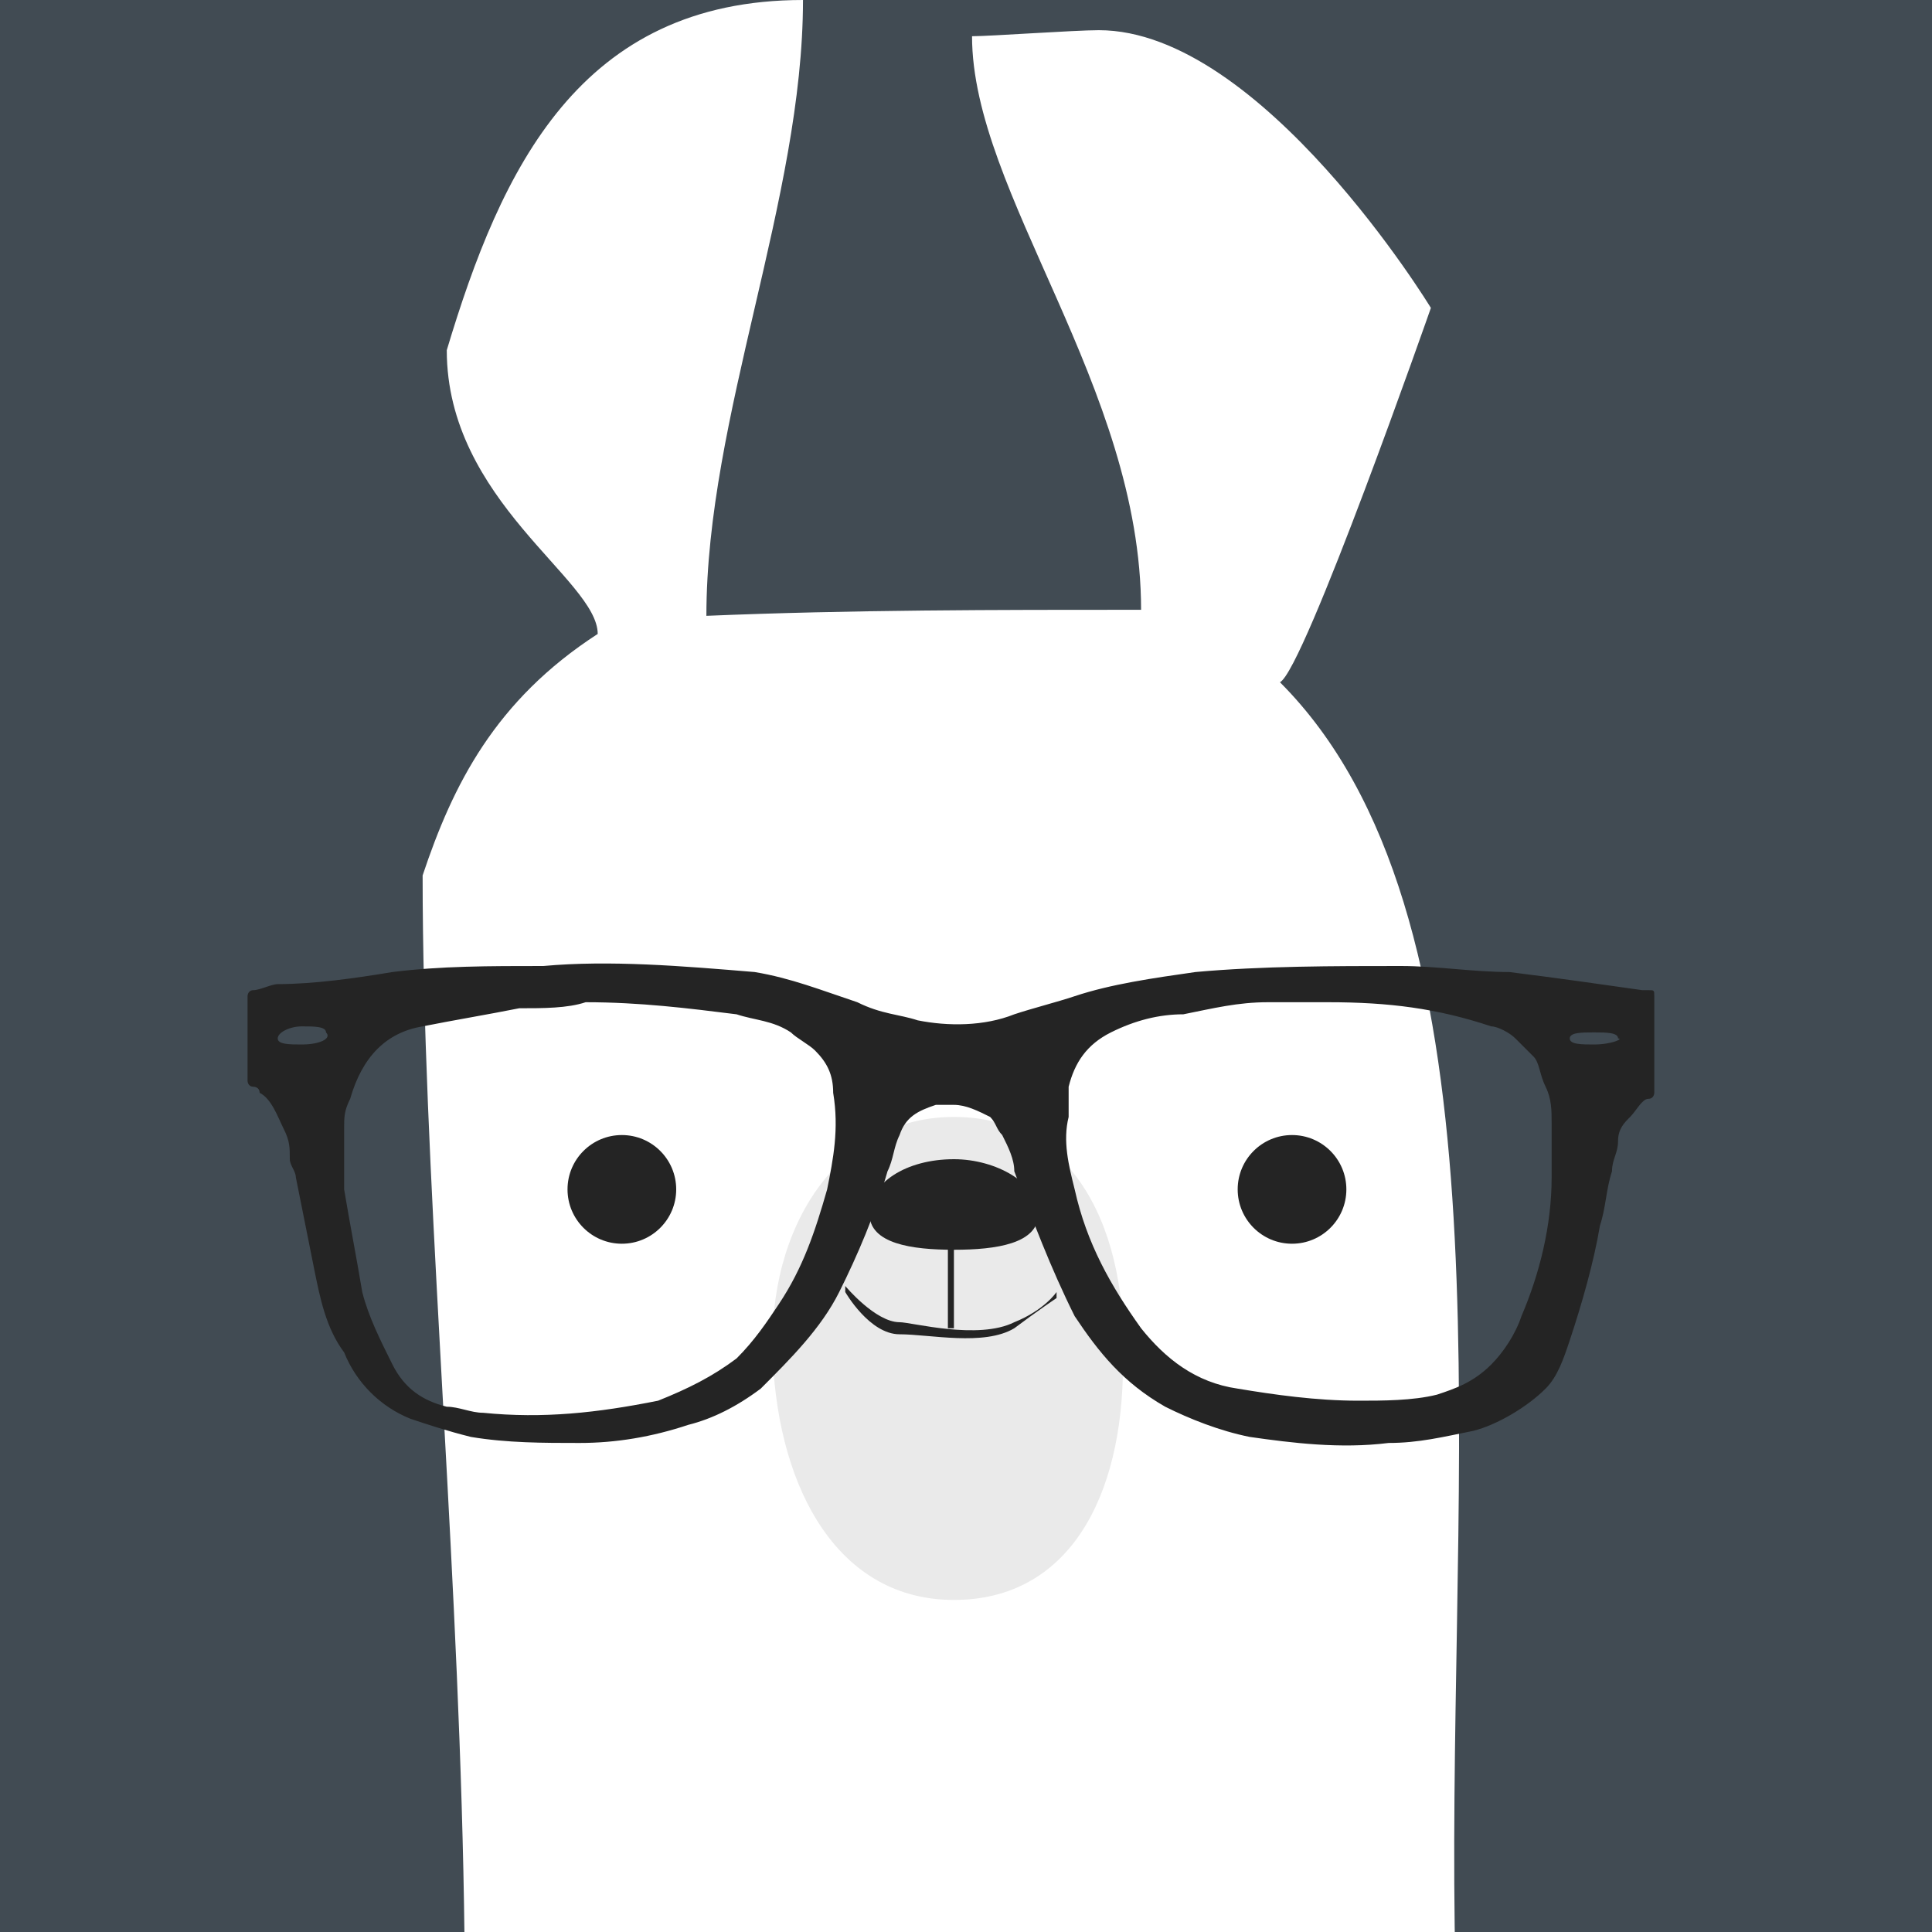 <?xml version="1.0" encoding="utf-8"?>
<!-- Generator: Adobe Illustrator 19.2.0, SVG Export Plug-In . SVG Version: 6.00 Build 0)  -->
<svg version="1.1" id="Warstwa_1" xmlns="http://www.w3.org/2000/svg" xmlns:xlink="http://www.w3.org/1999/xlink" x="0px" y="0px"
	 viewBox="0 0 32 32" style="enable-background:new 0 0 32 32;" xml:space="preserve">
<style type="text/css">
	.st0{fill:#414B53;}
	.st1{clip-path:url(#SVGID_2_);}
	.st2{fill:#FFFFFF;}
	.st3{fill:#242424;}
	.st4{fill:#EAEAEA;}
	.st5{display:none;}
	.st6{display:inline;}
</style>
<rect class="st0" width="32" height="32"/>
<g>
	<defs>
		<rect id="SVGID_1_" x="0" width="32" height="32"/>
	</defs>
	<clipPath id="SVGID_2_">
		<use xlink:href="#SVGID_1_"  style="overflow:visible;"/>
	</clipPath>
	<g id="lama" class="st1">
		<g id="body">
			<g>
				<path class="st2" d="M53,51.5c2.4,0,3.4-1.5,5-1.5c-0.4-0.4-0.7-0.7-1.1-1.1c0.2-0.4,0.3-0.9,0.5-1.3c-0.6-0.1-1.3-0.3-1.9-0.4
					c0-0.5,0-1,0-1.5c-1.9,0.5-3.7,0.9-5.6,1.4c0.3-0.3,0.7-0.6,1-1c-1.8,0.3-3.6,0.6-5.4,0.8c0.3-0.3,0.6-0.6,0.9-0.9
					c-1.6,0-3.2,0.1-4.7,0.1c0.1-0.3,0.1-0.7,0.2-1c-1.7,0.2-3.3,0.4-5,0.7c0.1-0.1,0.1-0.2,0.2-0.4c-1.6,0.3-3.3,0.7-4.9,1
					c0.2-0.3,0.4-0.7,0.7-1c-15.5,0-4.1-26.5-11.7-34.1c0.4-0.2,2.5-6.2,2.5-6.2s-2.8-4.6-5.5-4.6c-0.4,0-1.8,0.1-2.1,0.1
					c0,2.6,2.8,5.8,2.8,9.5c-2.4,0-4.8,0-7.2,0.1c0-3.3,1.6-6.9,1.6-10.2c-3.7,0-5,2.8-5.9,5.8c0,2.5,2.5,3.8,2.5,4.7
					c-1.7,1.1-2.4,2.5-2.9,4c0,9.6,2.2,23.6-1.2,32.3c-0.1,0.3-0.1,0.6-0.2,0.8c0.6-0.1,1.2-0.2,1.7-0.2c0,0-2.1,4.6-2.1,6.2
					c0.4-0.6,0.9-1.1,1.4-1.7c-0.3,2-0.7,4-1,6c0.3-0.2,0.7-0.5,1-0.7c-0.3,2.2-0.5,4.4-0.8,6.6c0.4-0.5,0.8-1.1,1.3-1.6
					c0,1.2,0,2.5,0,3.7c0.3,0,0.6,0,1,0c-0.4,1.6-0.8,3.1-1.3,4.7c0.4-0.6,0.9-1.2,1.3-1.8c0.7,3,1.5,6,2.2,9
					c-0.1,5.6-0.2,11.3-0.4,16.9c2.2,0,1.6,0,3.7-0.1c0.2-4.7,1.1-11.3,2.2-16.7c0.4-1.6,1.4-2.9,1.5-4.4c0.2,1.4,1.3,2.9,1.6,4.6
					c0.8,5.1,0.8,11.1,1.5,15.5c1.4,0.2,1.8,0.1,3.1,0c0.2-6.6,0.4-13.3,1.6-20.6c1,0.1,1.9,0.2,2.9,0.4c0.5,0.8,1.1,1.6,1.6,2.4
					c0.2,0,0.5,0,0.7,0c0-0.7,0.1-1.4,0.1-2.1c0.5,0.9,1,1.9,1.6,2.8c-0.1-0.7-0.1-1.5-0.2-2.2c0.8,0.6,1.7,1.1,2.5,1.7
					c-0.4-1.3-0.7-2.6-1.1-3.9c0.9-0.3,3.1-0.1,2.8-1c3,9.4,2.8,14.6,2.8,22.2c1.7-0.1,1.9,0,3.6,0c0-5.7,0.5-13.9,0.5-19.5
					c0-0.1,0.8,1.8,0.8,1.7c-0.1,5.7,0.8,12.1,0.7,17.8c1.7-0.1,2.1,0.1,3.8,0c0-8.5,4-16.8,4-23.5c0.3,0.1,0.6,0.3,1,0.4
					c-0.3-1.1-0.7-2.2-1-3.3c0-0.5,0-0.9,0-1.4c0.4,0.1,0.7,0.2,1.1,0.4c-0.1-2.8-0.2-5.5-0.4-8.3c0.4,0.1,0.9,0.1,1.3,0.2
					C53.8,55.8,53.4,53.7,53,51.5z"/>
			</g>
		</g>
		<g id="head">
			<g id="eye1">
				<g>
					<ellipse class="st3" cx="10.3" cy="19.7" rx="0.9" ry="0.9"/>
				</g>
			</g>
			<g id="eye2">
				<g>
					<ellipse class="st3" cx="21.4" cy="19.7" rx="0.9" ry="0.9"/>
				</g>
			</g>
			<g id="mouth_1_">
				<g id="Elipsa_3">
					<g>
						<path class="st4" d="M15.8,18.5c-1.9,0-3.1,1.8-3,4c0.1,2.2,1.1,4,3,4c1.9,0,2.8-1.7,2.8-3.9C18.7,20.4,17.8,18.5,15.8,18.5z"
							/>
					</g>
				</g>
				<g id="smile">
					<g>
						<path class="st3" d="M16.8,21.9c-0.6,0.3-1.7,0-1.9,0c-0.4,0-0.9-0.6-0.9-0.6v0.1c0,0,0.4,0.7,0.9,0.7c0.5,0,1.4,0.2,1.9-0.1
							c0.4-0.3,0.7-0.5,0.7-0.5v-0.1C17.5,21.4,17.3,21.7,16.8,21.9z"/>
					</g>
				</g>
				<g id="face" class="st5">
					<g class="st6">
						<path class="st3" d="M17,22c-0.9,0.1-1.8,0.2-2.8,0.1c0,0-0.3,0.1-0.2,0.1C15,22.2,16,22.2,17,22C17,22,17.2,21.9,17,22L17,22
							z"/>
					</g>
				</g>
				<g id="cheek" class="st5">
					<g class="st6">
						<path class="st3" d="M16.9,21.4c-0.1,0.7,0.1,1.2,0.4,1.8c0,0.1,0.3,0,0.2-0.1c-0.2-0.6-0.5-1.1-0.4-1.8
							C17.2,21.3,16.9,21.3,16.9,21.4L16.9,21.4z"/>
					</g>
				</g>
				<g id="noseline">
					<g>
						<polygon class="st3" points="15.7,20 15.7,22 15.8,22 15.8,20 						"/>
					</g>
				</g>
				<g id="nose">
					<g>
						<path class="st3" d="M15.8,19.2c-0.8,0-1.4,0.4-1.4,0.9s0.7,0.6,1.4,0.6s1.4-0.1,1.4-0.6S16.5,19.2,15.8,19.2z"/>
					</g>
				</g>
			</g>
		</g>
		<g id="tie">
			<g>
				<path class="st3" d="M20.6,37.2c-0.7-0.2-4,1.7-4,1.7c-0.2-0.2-0.5-0.3-0.8-0.3s-0.6,0.1-0.8,0.3c0,0-3.3-2-4-1.6
					c-0.6,0.4-0.7,4.3,0,4.7c0.7,0.4,4-1.6,4-1.6c0.2,0.2,0.5,0.3,0.8,0.3c0.3,0,0.6-0.1,0.8-0.3c0,0,3.5,2,4,1.6
					C21.1,41.4,21.3,37.4,20.6,37.2z"/>
			</g>
		</g>
		<g id="glasses">
			<g>
				<path class="st3" d="M27.4,17c0-0.2,0-0.3,0-0.5c0-0.1,0-0.1-0.1-0.1c0,0-0.1,0-0.1,0c-0.7-0.1-1.4-0.2-2.2-0.3
					c-0.6,0-1.2-0.1-1.8-0.1c-1.1,0-2.3,0-3.4,0.1c-0.7,0.1-1.4,0.2-2,0.4c-0.3,0.1-0.7,0.2-1,0.3c-0.5,0.2-1.1,0.2-1.6,0.1
					c-0.3-0.1-0.6-0.1-1-0.3c-0.6-0.2-1.1-0.4-1.7-0.5C11.3,16,10.1,15.9,9,16c-0.9,0-1.7,0-2.5,0.1c-0.6,0.1-1.3,0.2-1.9,0.2
					c-0.1,0-0.3,0.1-0.4,0.1c-0.1,0-0.1,0.1-0.1,0.1c0,0.4,0,0.8,0,1.2c0,0.1,0,0.1,0,0.2c0,0,0,0.1,0.1,0.1c0,0,0.1,0,0.1,0.1
					c0.2,0.1,0.3,0.4,0.4,0.6c0.1,0.2,0.1,0.3,0.1,0.5c0,0.1,0.1,0.2,0.1,0.3c0.1,0.5,0.2,1,0.3,1.5c0.1,0.5,0.2,1,0.5,1.4
					c0.2,0.5,0.6,0.9,1.1,1.1c0.3,0.1,0.6,0.2,1,0.3c0.6,0.1,1.2,0.1,1.8,0.1c0.6,0,1.2-0.1,1.8-0.3c0.4-0.1,0.8-0.3,1.2-0.6
					c0.5-0.5,1-1,1.3-1.6c0.3-0.6,0.6-1.3,0.8-2c0.1-0.2,0.1-0.4,0.2-0.6c0.1-0.3,0.3-0.4,0.6-0.5c0.1,0,0.2,0,0.3,0
					c0.2,0,0.4,0.1,0.6,0.2c0.1,0.1,0.1,0.2,0.2,0.3c0.1,0.2,0.2,0.4,0.2,0.6c0.3,0.8,0.6,1.6,1,2.4c0.4,0.6,0.8,1.1,1.5,1.5
					c0.4,0.2,0.9,0.4,1.4,0.5c0.7,0.1,1.5,0.2,2.3,0.1c0.5,0,0.9-0.1,1.4-0.2c0.4-0.1,0.9-0.4,1.2-0.7c0.2-0.2,0.3-0.5,0.4-0.8
					c0.2-0.6,0.4-1.3,0.5-1.9c0.1-0.3,0.1-0.6,0.2-0.9c0-0.2,0.1-0.3,0.1-0.5s0.1-0.3,0.2-0.4c0.1-0.1,0.2-0.3,0.3-0.3
					c0.1,0,0.1-0.1,0.1-0.1c0,0,0-0.1,0-0.1C27.4,17.5,27.4,17.3,27.4,17z M5,17.3c-0.2,0-0.4,0-0.4-0.1C4.6,17.1,4.8,17,5,17
					s0.4,0,0.4,0.1C5.5,17.2,5.3,17.3,5,17.3z M13.7,19.7c-0.2,0.7-0.4,1.3-0.8,1.9c-0.2,0.3-0.4,0.6-0.7,0.9
					c-0.4,0.3-0.8,0.5-1.3,0.7c-1,0.2-1.9,0.3-2.9,0.2c-0.2,0-0.4-0.1-0.6-0.1c-0.4-0.1-0.7-0.3-0.9-0.7c-0.2-0.4-0.4-0.8-0.5-1.2
					c-0.1-0.6-0.2-1.1-0.3-1.7c0-0.3,0-0.7,0-1c0-0.2,0-0.3,0.1-0.5C6,17.5,6.4,17.1,7,17c0.5-0.1,1.1-0.2,1.6-0.3
					c0.4,0,0.8,0,1.1-0.1c0.9,0,1.7,0.1,2.5,0.2c0.3,0.1,0.6,0.1,0.9,0.3c0.1,0.1,0.3,0.2,0.4,0.3c0.2,0.2,0.3,0.4,0.3,0.7
					C13.9,18.7,13.8,19.2,13.7,19.7z M25.2,21.8c-0.1,0.3-0.3,0.6-0.5,0.8c-0.3,0.3-0.6,0.4-0.9,0.5c-0.4,0.1-0.9,0.1-1.3,0.1
					c-0.7,0-1.4-0.1-2-0.2c-0.7-0.1-1.2-0.5-1.6-1c-0.5-0.7-0.9-1.4-1.1-2.3c-0.1-0.4-0.2-0.8-0.1-1.2c0-0.2,0-0.3,0-0.5
					c0.1-0.4,0.3-0.7,0.7-0.9c0.4-0.2,0.8-0.3,1.2-0.3c0.5-0.1,0.9-0.2,1.4-0.2c0.4,0,0.7,0,1,0c1,0,1.8,0.1,2.7,0.4
					c0.1,0,0.3,0.1,0.4,0.2c0.1,0.1,0.2,0.2,0.3,0.3c0.1,0.1,0.1,0.3,0.2,0.5c0.1,0.2,0.1,0.4,0.1,0.6c0,0.3,0,0.6,0,0.9
					C25.7,20.3,25.5,21.1,25.2,21.8z M26.4,17.3c-0.2,0-0.4,0-0.4-0.1c0-0.1,0.2-0.1,0.4-0.1c0.2,0,0.4,0,0.4,0.1
					C26.9,17.2,26.7,17.3,26.4,17.3z"/>
			</g>
		</g>
	</g>
</g>
</svg>
